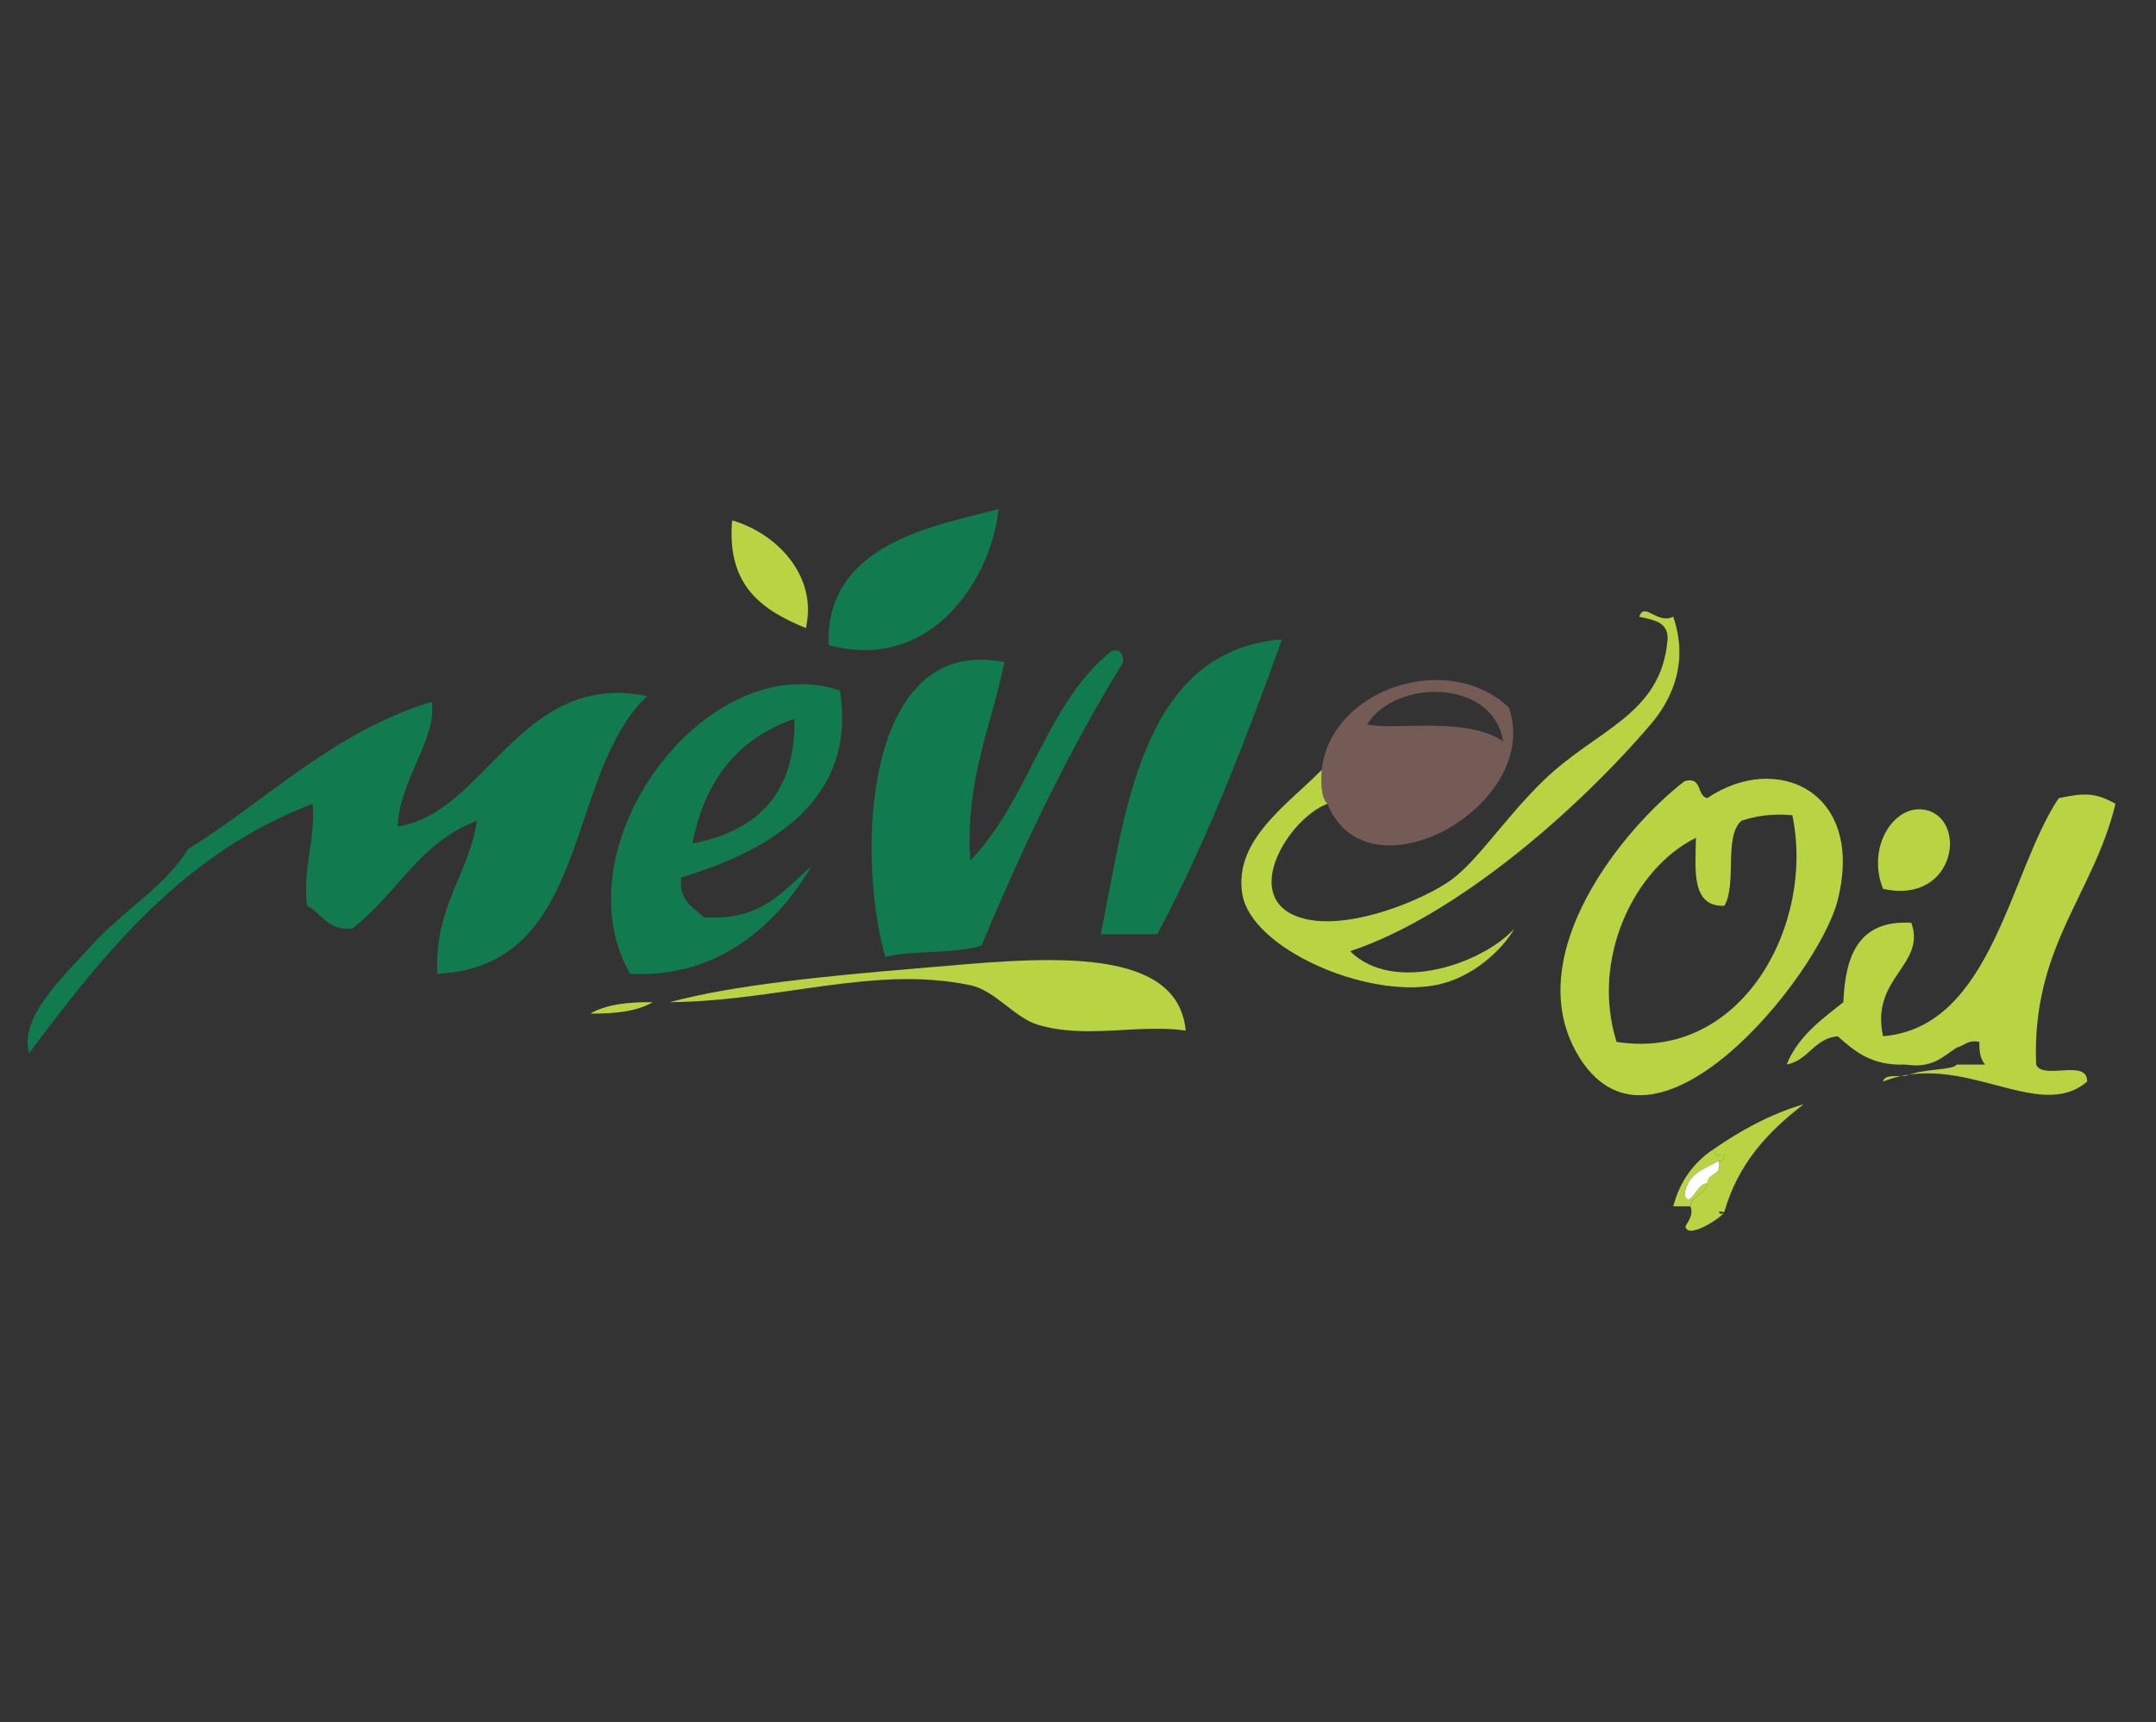 <?xml version="1.0" encoding="utf-8"?>
<!-- Generator: Adobe Illustrator 15.0.0, SVG Export Plug-In . SVG Version: 6.00 Build 0)  -->
<!DOCTYPE svg PUBLIC "-//W3C//DTD SVG 1.1//EN" "http://www.w3.org/Graphics/SVG/1.1/DTD/svg11.dtd">
<svg version="1.1" id="Layer_1" xmlns="http://www.w3.org/2000/svg" xmlns:xlink="http://www.w3.org/1999/xlink" x="0px" y="0px"
	 width="1099px" height="878px" viewBox="0 0 1099 878" enable-background="new 0 0 1099 878" xml:space="preserve">
<rect x="0" y="0" width="1099" height="878" fill="#333333" stroke="none"/>
<g>
	<path fill-rule="evenodd" clip-rule="evenodd" fill="#B9D443" d="M410.777,320.194c-21.814-9.011-40.521-21.131-37.568-54.907
		C396.192,271.983,416.873,293.756,410.777,320.194z"/>
	<path fill-rule="evenodd" clip-rule="evenodd" fill="#127A4F" d="M653.528,325.973c-18.951,52.334-38.775,103.793-63.578,150.274
		c-9.632,0-19.267,0-28.898,0C573.261,418.915,579.991,331.561,653.528,325.973z"/>
	<path fill-rule="evenodd" clip-rule="evenodd" fill="#127A4F" d="M566.832,331.754c4.916-1.063,5.453,2.252,5.778,5.779
		c-27.574,44.673-51.038,93.457-72.245,144.495c-13.798,4.504-34.423,2.184-49.129,5.778
		c-15.101-53.957-10.158-164.527,60.688-150.273c-6.449,33.046-19.92,59.071-17.34,101.146
		C524.178,408.547,533.387,358.031,566.832,331.754z"/>
	<path fill-rule="evenodd" clip-rule="evenodd" fill="#755B55" d="M673.757,392.44c4.214-40.442,63.393-61.564,95.367-31.788
		c17.4,49.833-71.847,99.918-92.476,49.127C673.32,406.363,673.377,399.565,673.757,392.44z M696.877,369.32
		c14.662,3.187,50.633-4.307,69.356,8.672C761.044,345.793,711.229,346.016,696.877,369.32z"/>
	<path fill-rule="evenodd" clip-rule="evenodd" fill="#127A4F" d="M329.861,354.873C287.394,395.25,301.8,492.497,222.936,496.477
		c-1.632-34.383,15.687-49.817,20.229-78.027c-28.976,10.521-41.178,37.812-63.577,54.909c-12.845,1.286-15.292-7.829-23.119-11.559
		c-2.238-20.543,4.369-32.238,2.89-52.02c-65.526,25.024-105.81,75.292-144.495,127.156c-5.229-18.517,17.334-38.863,31.788-54.908
		c16.058-17.824,38.561-31.075,49.129-49.129c41.073-25.396,73.46-59.473,124.265-75.137c2.929,18.85-16.306,39.193-17.34,63.578
		C247.574,414.862,265.187,341.589,329.861,354.873z"/>
	<path fill-rule="evenodd" clip-rule="evenodd" fill="#B9D443" d="M858.709,398.221c9.278-2.534,5.993,7.493,11.562,8.668
		c35.272-23.924,80.479-3.569,66.467,52.02c-9.697,38.474-94.99,144.523-132.935,78.026
		C774.864,486.222,827.864,421.937,858.709,398.221z M913.618,415.56c-10.526-0.895-18.808,0.46-26.01,2.889
		c-9.066,8.273-2.104,32.573-8.669,43.351c-16.864,0.487-14.763-17.992-14.449-34.682c-31.543,15.487-53.773,61.828-40.46,104.039
		C887.733,541.263,925.357,471.334,913.618,415.56z"/>
	<path fill-rule="evenodd" clip-rule="evenodd" fill="#B9D443" d="M971.416,542.714c-17.155,0.779-26.04-6.71-34.679-14.449
		c-12.248,1.24-14.721,12.254-26.009,14.449c5.836-14.393,17.607-22.849,28.899-31.787c0.977-24.071,7.987-42.104,34.679-40.459
		c7.582,21.754-21.034,27.872-14.45,57.797c55.727-4.53,64.521-84.208,89.586-121.375c12.71-2.624,18.452-3.044,28.899,2.891
		c-11.258,46.541-42.792,72.803-40.46,132.934c3.405,8.156,26.353-3.231,26.011,8.671c-24.903,21.342-63.481-16.257-104.036,0
		c0.895-3.923,7.235-2.399,11.56-2.89c8.824-3.794,24.129-2.827,26.009-5.781c4.817,0,9.631,0,14.449,0
		c-2.245-2.57-3.107-6.522-2.889-11.557c-6.04-1.227-7.654,1.981-11.561,2.887C990.415,538.596,985.083,544.824,971.416,542.714z"/>
	<path fill-rule="evenodd" clip-rule="evenodd" fill="#B9D443" d="M959.856,453.129c-8.419-21.176,5.309-42.318,20.229-40.458
		C1003.444,415.58,997.721,461.487,959.856,453.129z"/>
	<path fill-rule="evenodd" clip-rule="evenodd" fill="#B9D443" d="M604.4,525.376c-24.302-3.438-50.533,4.401-75.138-2.89
		c-12.329-3.655-21.875-17.556-34.679-20.229c-48.97-10.23-97.017,8.089-153.164,8.67c32.235-8.791,80.343-13.414,127.155-17.34
		C526.406,488.737,600.068,479.656,604.4,525.376z"/>
	<path fill-rule="evenodd" clip-rule="evenodd" fill="#B9D443" d="M332.751,510.927c-7.905,4.616-19.097,5.947-31.789,5.781
		C308.866,512.091,320.059,510.758,332.751,510.927z"/>
	<path fill-rule="evenodd" clip-rule="evenodd" fill="#127A4F" d="M509.035,259.505c-3.647,35.003-33.747,83.629-86.698,69.356
		C420.691,276.818,476.771,268.122,509.035,259.505z"/>
	<path fill-rule="evenodd" clip-rule="evenodd" fill="#B9D443" d="M676.648,409.78c-19.579,7.258-44.682,47.535-14.451,57.798
		c21.655,7.354,57.761-6.229,75.138-17.339c14.783-9.455,28.183-31.542,49.129-52.018c27.277-26.667,60.357-33.418,63.576-72.249
		c0.416-9.085-7.409-9.926-14.449-11.559c2.659-7.876,9.033,4.037,17.34,0c7.38,21.686,0.932,40.262-11.561,54.906
		c-37.139,43.548-99.124,97.698-153.162,115.598c22.447,22.26,67.833,6.117,83.806-11.56c-6.432,11.039-21.563,25.385-40.458,28.898
		c-36.102,6.712-93.635-18.974-98.257-46.238c-4.692-27.688,23.061-45.805,40.458-63.579
		C673.377,399.565,673.32,406.363,676.648,409.78z"/>
	<path fill-rule="evenodd" clip-rule="evenodd" fill="#127A4F" d="M413.668,441.569c-13.949,23.632-42.722,57.449-92.476,54.907
		c-37.061-64.874,38.678-167.111,106.926-144.495c9.122,56.66-37.067,82.136-80.919,95.367c-1.235,11.832,6.106,15.088,11.56,20.229
		C387.972,469.819,399.212,454.085,413.668,441.569z M352.98,430.009c32.251-6.28,52.54-24.523,52.018-63.577
		C376.32,376.287,359.178,397.675,352.98,430.009z"/>
	<path fill-rule="evenodd" clip-rule="evenodd" fill="#B9D443" d="M873.159,586.064c13.705-9.415,28.42-17.82,46.238-23.12
		c-17.997,13.791-33.411,30.165-40.458,54.908c-9.076-1.371-11.808,3.604-14.449,8.67c-11.805,0.87,0.487-4.003-2.891-11.56
		c0.851-5.894,7.82-5.669,8.671-11.56c0.036-5.744,7.885-3.675,5.779-11.561c2.459,0.53,2.727-1.127,2.89-2.889
		C875.58,589.422,873.797,588.316,873.159,586.064z"/>
	<path fill-rule="evenodd" clip-rule="evenodd" fill="#B9D443" d="M861.6,614.963c-2.891,0-5.778,0-8.669,0
		c3.448-12.929,10.454-22.303,20.229-28.898c0.638,2.252,2.421,3.357,5.78,2.89c-0.163,1.762-0.431,3.419-2.89,2.889
		c-7.446,4.116-16.35,6.77-17.341,17.339c2.611,7.83,6.467-6.606,11.562-5.778C869.42,609.294,862.45,609.069,861.6,614.963z"/>
	<path fill-rule="evenodd" clip-rule="evenodd" fill="#B9D443" d="M878.939,617.853
		C877.302,620.552,873.796,616.449,878.939,617.853c-0.793,2.624-18.903,14.288-19.696,7.474
		C861.884,620.26,869.863,616.481,878.939,617.853z"/>
	<path fill-rule="evenodd" clip-rule="evenodd" fill="#FFFFFF" d="M870.271,603.403c-5.095-0.828-8.95,13.608-11.562,5.778
		c0.991-10.569,9.895-13.223,17.341-17.339C878.155,599.729,870.307,597.659,870.271,603.403z"/>
</g>
</svg>
